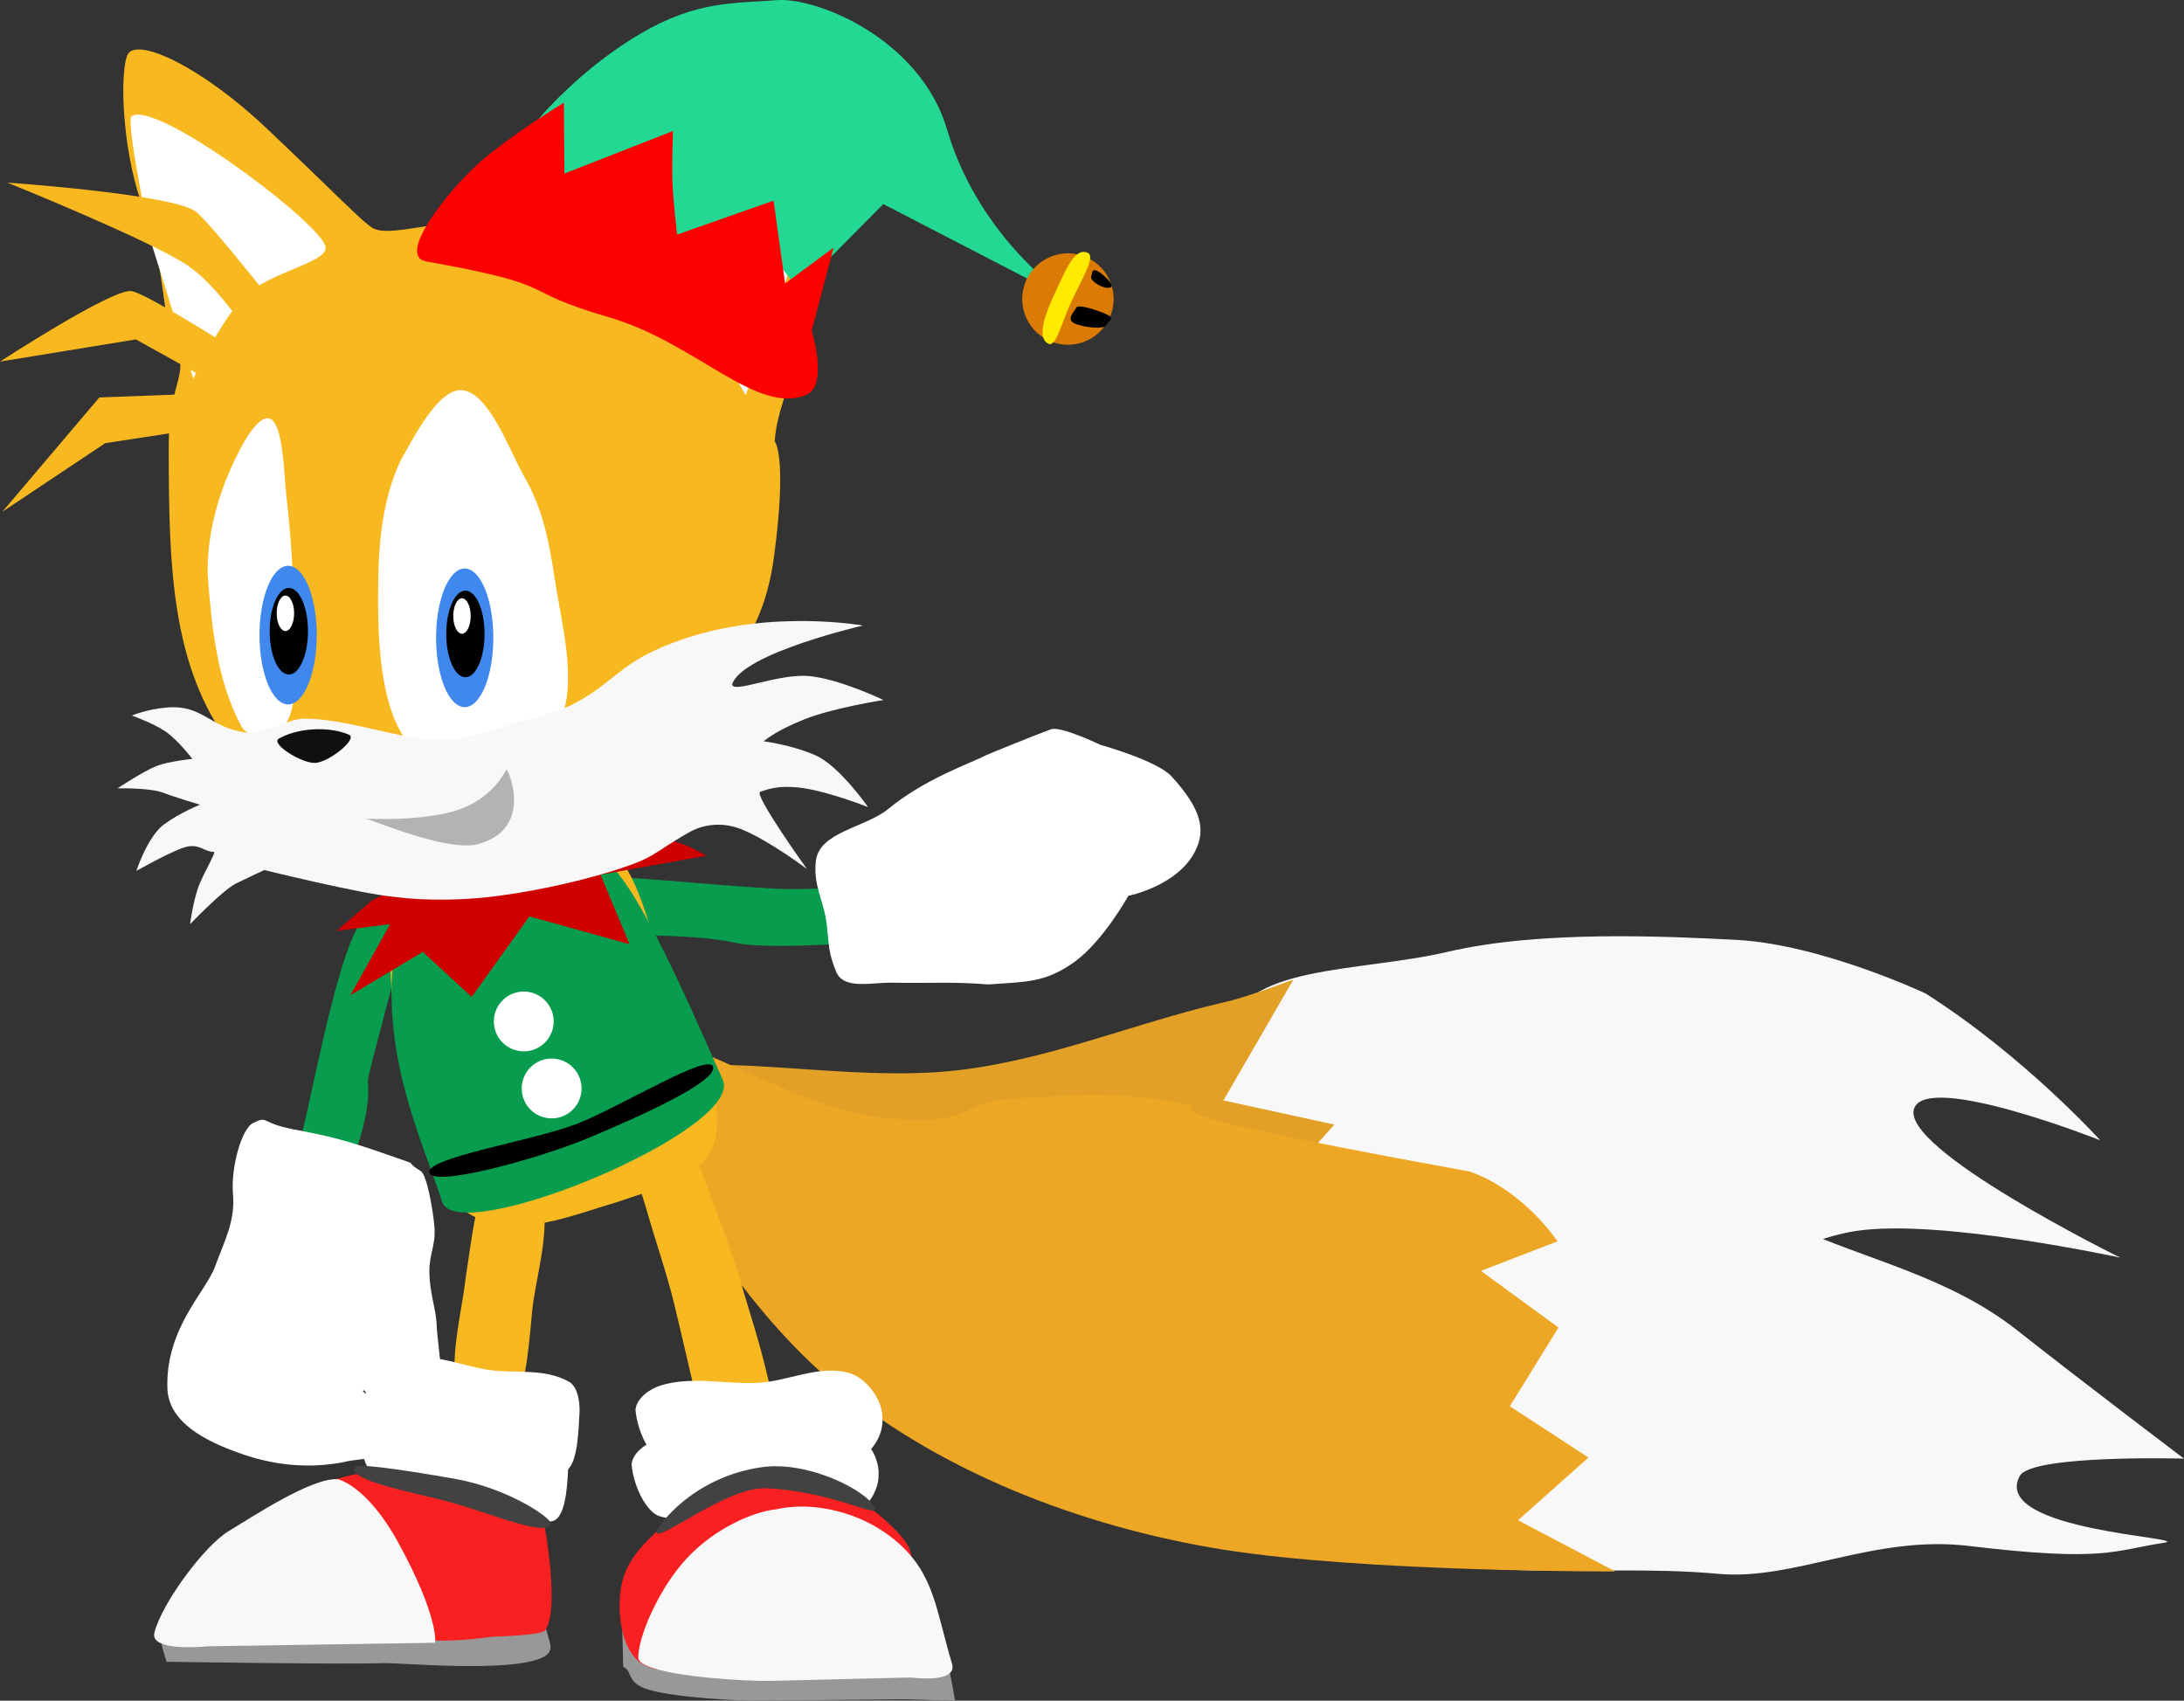<svg version="1.1" xmlns="http://www.w3.org/2000/svg" xmlns:xlink="http://www.w3.org/1999/xlink" width="265.534" height="206.755" viewBox="0,0,265.534,206.755"><rect x="0" y="0" width="265.534" height="206.755" fill="#333333" stroke="none"/><defs><radialGradient cx="196.091" cy="274.605" r="42.658" gradientUnits="userSpaceOnUse" id="color-1"><stop offset="0" stop-color="#989898"/><stop offset="1" stop-color="#707070"/></radialGradient><radialGradient cx="278.004" cy="279.507" r="40.434" gradientUnits="userSpaceOnUse" id="color-2"><stop offset="0" stop-color="#989898"/><stop offset="1" stop-color="#707070"/></radialGradient></defs><g transform="translate(-169.165,-76.419)"><g data-paper-data="{&quot;isPaintingLayer&quot;:true}" fill-rule="nonzero" stroke-linejoin="miter" stroke-miterlimit="10" stroke-dasharray="" stroke-dashoffset="0" style="mix-blend-mode: normal"><path d="M403.296,197.209c12.012,7.644 21.215,17.837 21.215,17.837c0,0 -20.903,-8.277 -22.61,-3.907c-1.913,4.91 25.068,18.183 25.068,18.183c0,0 -22.038,-4.798 -32.14,-3.248c-14.983,2.295 -33.96,21.968 -49.16,20.187c-9.153,-1.262 -25.459,-9.219 -30.337,-17.19c-4.252,-6.951 1.249,-18.912 2.927,-26.883c1.827,-8.637 15.764,-7.447 27.011,-10.072c11.247,-2.625 26.651,-1.856 34.93,-1.437c10.356,0.524 23.097,6.529 23.097,6.529z" fill="#f8f8f8" stroke="none" stroke-width="1" stroke-linecap="round"/><path d="M434.699,253.75c0,0 -18.544,-0.521 -19.968,2.107c-3.664,6.762 21.624,7.51 17.459,8.137c-6.021,0.909 -7.089,2.36 -23.63,0.374c-11.579,-1.391 -21.195,4.257 -30.524,3.387c-15.792,-1.473 -34.148,2.167 -47.199,-5.885c-5.812,-3.475 8.256,-10.691 9.472,-17.169c1.305,-6.972 -6.444,-15.338 -2.303,-21.245c3.721,-5.314 13.264,-4.838 20.279,-4.462c9.078,0.643 20.822,2.73 29.045,6.566c8.55,3.991 18.643,5.939 27.102,12.602c8.459,6.664 20.268,15.588 20.268,15.588z" fill="#f8f8f8" stroke="none" stroke-width="1" stroke-linecap="round"/><path d="M341.416,239.213l-6.446,1.12c0,0 -9.202,-4.964 -13.621,-6.272c-6.149,-1.822 -12.287,-3.882 -18.117,-6.542c-5.743,-2.627 -10.607,-6.277 -16.359,-8.36c-3.197,-1.16 -12.602,1.335 -15.87,0.351c-9.439,-2.844 -12.93,-8.742 -22.313,-12.046c-2.986,-1.059 -2.055,-1.209 0.901,-1.433c11.813,-0.903 24.234,1.843 36.006,0.505c11.052,-1.257 21.451,-5.726 32.317,-8.247c2.753,-0.586 8.508,-2.787 8.508,-2.787l-8.51,14.697l13.49,2.946l-8.319,9.214l16.679,3.454l-4.832,8.595c0,0 6.794,4.051 6.486,4.806z" fill="#e2a026" stroke="none" stroke-width="1" stroke-linecap="round"/><path d="M349.219,230.925l9.427,6.892l-5.915,9.566l9.561,6.237l-8.562,7.622l11.828,6.227c0,0 -30.554,0.086 -47.729,-2.666c-17.267,-2.769 -34.94,-9.61 -47.859,-20.686c-11.597,-9.94 -24.027,-29.26 -22.31,-39.241c1.243,-5.964 16.285,5.965 28.229,7.352c11.943,1.388 9.589,-1.797 16.062,-2.206c6.473,-0.408 12.014,-0.878 18.012,0.057c12.798,2.005 -13.788,-0.608 37.865,8.763c6.66,2.321 10.694,8.491 10.694,8.491z" fill="#eda725" stroke="none" stroke-width="1" stroke-linecap="round"/><path d="M235.15,222.434c0.849,3.829 -0.851,9.459 -1.254,13.083c-0.371,3.736 -0.672,8.689 -2.054,11.708c-0.461,1.01 0.062,3.518 -1.443,5.166c-1.172,1.283 -4.457,0.654 -5.133,0.566c-1.406,-0.197 -0.529,-6.006 -0.741,-7.957c-0.495,-4.52 0.76,-8.991 1.29,-13.444c0.538,-3.527 0.965,-7.12 1.919,-10.498c0.394,-1.395 3.372,-2.492 4.503,-2.067z" fill="#f8b820" stroke="none" stroke-width="1" stroke-linecap="round"/><path d="M240.799,183.257c2.633,-0.698 14.034,0.797 23.039,1.215c9.005,0.417 21.559,-2.67 22.638,0.903c1.042,2.955 2.058,2.643 -1.822,3.965c-4.317,1.473 -21.594,2.726 -26.035,1.709c-5.894,-1.342 -17.853,-0.811 -17.853,-0.811c0,0 -2.599,-6.282 0.034,-6.981z" data-paper-data="{&quot;index&quot;:null}" fill="#089c4e" stroke="none" stroke-width="1" stroke-linecap="round"/><path d="M259.063,231.706c1.183,4.165 2.357,7.468 3.484,12.328c1.127,4.86 1.852,5.797 1.311,8.348c-0.511,2.413 -3.827,3.046 -4.62,3.398c-3.276,1.421 -3.024,-0.43 -3.915,-3.574c-1.307,-4.612 -2.933,-12.131 -4.176,-17.218c-0.962,-3.932 -2.164,-7.284 -3.511,-11.959c-1.347,-4.675 -5.985,-15.379 -4.482,-15.786c1.528,-0.406 6.929,0.912 7.984,2.801c0,0 6.928,18.153 7.924,21.661z" fill="#f8b820" stroke="none" stroke-width="1.041" stroke-linecap="round"/><path d="M299.735,193.409c-3.542,2.526 -5.941,2.36 -10.416,2.695c-4.258,-0.367 -7.158,-0.119 -11.62,-0.214c-2.495,-0.074 -5.941,0.928 -6.876,-1.34c-0.961,-2.358 -0.836,-3.085 -1.13,-5.638c-0.358,-3.12 -1.678,-4.708 -1.335,-7.799c0.394,-3.574 6.014,-4.062 8.787,-6.339c4.51,-3.702 9.989,-5.547 11.904,-6.535c0.392,-0.202 6.387,-2.617 7.898,-3.159c1.188,-0.426 5.991,1.887 5.991,1.887c0,0 6.907,1.915 8.662,3.836c3.684,4.033 4.172,6.524 2.874,9.098c-2.144,4.252 -8.124,5.427 -8.124,5.427c0,0 -3.073,5.557 -6.614,8.082z" data-paper-data="{&quot;index&quot;:null}" fill="#ffffff" stroke="none" stroke-width="0.557" stroke-linecap="round"/><path d="M203.687,230.067c-1.312,-3.865 -0.111,-8.449 1.246,-12.345c1.758,-4.906 5.265,-27.498 8.897,-30.109c1.334,-0.956 5.175,-2.966 4.245,3.456c-0.317,2.191 -4.265,16.126 -4.193,16.781c0.495,4.493 -2.183,9.962 -3.251,14.688c-0.802,3.083 -0.912,7.893 -3.975,9.575c0,0 -2.041,0.696 -2.969,-2.046z" fill="#089c4e" stroke="none" stroke-width="1" stroke-linecap="butt"/><path d="M242.712,178.354c4.428,4.86 5.072,10.172 7.289,16.316c2.251,6.246 7.816,14.235 6.023,20.596c-1.228,4.352 -7.617,5.812 -11.845,7.3c-5.514,1.613 -11.959,4.387 -17.161,1.86c-5.14,-2.496 -6.607,-8.967 -7.995,-14.818c-1.905,-8.036 -3.648,-16.792 -1.103,-24.807c1.677,-5.251 6.911,-9.654 12.097,-11.088c4.325,-1.198 9.642,1.294 12.694,4.641z" fill="#f8b820" stroke="none" stroke-width="1" stroke-linecap="round"/><path d="M223.056,185.095l2.345,0.911" fill="none" stroke="#b3b3b3" stroke-width="0.5" stroke-linecap="round"/><g><path d="M257.037,207.68c2.736,6.05 -32.271,20.572 -34.115,14.848c-2.532,-7.861 -8.126,-18.983 -5.446,-32.87c1.258,-5.366 6.492,-10.699 11.549,-12.537c4.218,-1.535 10.39,0.289 14.613,4.713c4.223,4.425 10.704,19.895 13.399,25.846z" fill="#089c4e" stroke="none" stroke-width="1" stroke-linecap="round"/><path d="M210.084,189.59l4.3,-3.701c0,0 10.125,-5.203 15.863,-6.766c16.483,-4.636 24.769,1.337 24.769,1.337l-12.838,2.3l3.524,8.45l-12.169,-3.384l-7.021,9.795l-5.946,-5.476l-8.802,5.272l4.831,-8.647z" fill="#cf0000" stroke="none" stroke-width="0" stroke-linecap="butt"/><path d="M229.271,201.276c-0.373,-1.974 0.925,-3.876 2.898,-4.249c1.974,-0.373 3.876,0.925 4.249,2.898c0.373,1.974 -0.925,3.876 -2.898,4.249c-1.974,0.373 -3.876,-0.925 -4.249,-2.898z" fill="#ffffff" stroke="none" stroke-width="0" stroke-linecap="butt"/><path d="M232.661,209.425c-0.373,-1.973 0.925,-3.876 2.898,-4.249c1.973,-0.373 3.876,0.925 4.249,2.898c0.373,1.973 -0.925,3.876 -2.898,4.249c-1.973,0.373 -3.876,-0.925 -4.249,-2.898z" fill="#ffffff" stroke="none" stroke-width="0" stroke-linecap="butt"/><path d="M221.377,218.979c-0.437,-1.842 12.554,-3.844 17.921,-5.932c5.367,-2.088 16.132,-8.766 16.569,-6.925c0.437,1.842 -8.829,5.983 -14.996,8.578c-6.168,2.595 -19.057,6.12 -19.494,4.278z" data-paper-data="{&quot;index&quot;:null}" fill="#000000" stroke="#000000" stroke-width="0" stroke-linecap="butt"/></g><path d="M235.399,273.728c0.433,2.367 1.437,3.355 -0.245,4.18c-3.922,1.924 -17.377,0.635 -19.339,0.706c-4.744,0.174 -26.39,-0.166 -26.39,-0.166c0,0 -1.466,-4.023 -0.269,-4.29c2.344,-0.515 15.782,-1.722 22.632,-1.258c4.9,0.331 9.208,-1.397 14.137,-1.404c0,0 9.196,0.715 9.473,2.231z" fill="#989898" stroke="url(#color-1)" stroke-width="0" stroke-linecap="round"/><path d="M235.438,274.635c-0.454,0.628 -6.318,0.755 -6.318,0.755c0,0 -8.173,1.249 -10.362,-0.251c-2.985,-2.016 -3.913,-6.79 -6.247,-9.767c-1.959,-2.501 -3.694,-8.726 -3.694,-8.726c0,0 6.631,-2.59 12.9,-1.041c4.202,1.039 10.205,0.791 13.308,4.315c0,0 2.418,11.945 0.413,14.715z" fill="#f82020" stroke="none" stroke-width="0.99" stroke-linecap="round"/><path d="M222.071,276.139l-27.571,0.426c0,0 -7.18,0.776 -6.563,-1.662c0.897,-3.551 6.063,-10.568 9.051,-12.352c2.756,-1.649 10.066,-6.529 13.254,-6.3c0,0 3.543,0.743 7.372,7.754c4.959,9.079 4.457,12.134 4.457,12.134z" fill="#f8f8f8" stroke="none" stroke-width="1" stroke-linecap="round"/><path d="M237.018,250.395c1.217,0.69 1.399,3.061 1.229,4.409c-0.11,2.601 -0.368,6.324 -2.008,6.562c-3.449,0.488 -6.589,-3.392 -9.962,-4.252c-3.916,-1.001 -8.143,0.014 -11.884,-1.844c-1.066,-0.531 -1.403,-3.015 -0.9,-4.345c0.731,-1.916 2.47,-3.256 4.033,-3.388c3.209,-0.564 6.348,0.88 9.582,1.397c3.3,0.52 6.84,-0.267 9.91,1.46z" fill="#ffffff" stroke="none" stroke-width="1" stroke-linecap="round"/><path d="M238.351,244.406c1.217,0.69 1.399,3.061 1.229,4.409c-0.11,2.601 -0.368,6.324 -2.008,6.562c-3.449,0.488 -6.589,-3.392 -9.962,-4.252c-3.916,-1.001 -8.143,0.014 -11.884,-1.844c-1.066,-0.531 -1.403,-3.015 -0.9,-4.345c0.731,-1.916 2.47,-3.256 4.033,-3.388c3.209,-0.564 6.348,0.88 9.582,1.397c3.3,0.52 6.84,-0.267 9.91,1.46z" fill="#ffffff" stroke="none" stroke-width="1" stroke-linecap="round"/><path d="M271.949,249.974c1.824,0.514 4.165,3.032 4.038,5.785c-0.006,2.662 -2.344,4.862 -4.306,5.4c-3.38,0.928 -6.99,-1.665 -10.423,-1.646c-3.985,0.018 -7.989,2.402 -11.898,1.243c-1.554,-0.466 -3.16,-3.544 -3.406,-6.292c0.121,-1.516 1.885,-2.627 3.132,-2.997c3.734,-1.119 7.758,-0.135 11.627,-0.294c3.744,-0.152 7.513,-2.25 11.235,-1.199z" fill="#ffffff" stroke="none" stroke-width="1" stroke-linecap="round"/><path d="M272.423,243.342c1.824,0.514 4.165,3.032 4.038,5.785c-0.006,2.662 -2.344,4.862 -4.306,5.4c-3.38,0.928 -6.99,-1.665 -10.423,-1.646c-3.985,0.018 -7.989,2.402 -11.898,1.243c-1.554,-0.466 -3.16,-3.544 -3.406,-6.292c0.121,-1.516 1.885,-2.627 3.132,-2.997c3.734,-1.119 7.758,-0.135 11.627,-0.294c3.744,-0.152 7.513,-2.25 11.235,-1.199z" data-paper-data="{&quot;index&quot;:null}" fill="#ffffff" stroke="none" stroke-width="1" stroke-linecap="round"/><path d="M244.717,270.231c-0.164,-0.761 7.394,6.561 7.394,6.561c4.224,0.625 8.144,1.694 12.335,1.39c5.878,-0.426 16.004,-3.738 18.685,-2.998c0.917,0.254 2.144,7.99 2.144,7.99l-5.972,-0.165c0,0 -14.238,0.121 -18.536,0.162c-1.538,0.015 -9.092,-0.312 -12.594,-1.287c-2.999,-0.835 -1.996,-2.286 -3.238,-2.811z" data-paper-data="{&quot;index&quot;:null}" fill="#989898" stroke="url(#color-2)" stroke-width="0" stroke-linecap="round"/><path d="M249.791,261.911c3.323,-2.946 7.013,-5.782 11.001,-6.546c3.848,-0.742 7.842,0.407 11.284,2.545c3.103,1.644 9.174,6.502 7.616,8.364c-2.381,2.843 -10.448,-1.462 -15.233,0.727c-4.011,1.84 -5.681,8.372 -9.591,10.91c-2.438,1.579 -5.958,2.32 -8.18,0.364c-2.014,-1.775 -2.55,-6.029 -1.975,-9.092c0.598,-3.164 2.911,-5.345 5.077,-7.273z" data-paper-data="{&quot;index&quot;:null}" fill="#f82020" stroke="none" stroke-width="0.99" stroke-linecap="round"/><path d="M246.767,277.926c0,-2.6 2.536,-8.448 5.924,-12.08c3.389,-3.631 8.074,-5.663 10.894,-5.942c4.228,-0.962 10.314,0.156 14.765,4.073c4.451,3.917 4.619,8.255 6.56,14.693c0.747,2.478 -4.972,1.69 -4.972,1.69c0,0 -13.438,0.314 -16.863,0.409c-2.787,0.078 -11.9,-0.417 -15.147,-1.786c-0.729,-0.307 -1.162,-0.658 -1.162,-1.057z" data-paper-data="{&quot;index&quot;:null}" fill="#f8f8f8" stroke="none" stroke-width="1" stroke-linecap="round"/><g><path d="M257.929,157.148c-7.971,10.728 -19.022,6.095 -30.785,9.779c-8.687,2.72 -24.024,7.992 -29.91,0.14c-7.193,-9.601 -7.551,-21.483 -7.555,-36.107c-0.002,-8.906 2.782,-8.613 0.551,-13.037c-1.258,-2.779 -1.403,-11.004 -3.134,-14.928c-3.204,-7.265 -3.441,-18.248 -2.36,-20.025c1.174,-1.93 8.725,1.361 16.948,9.148c8.21,7.774 11.7,11.461 12.884,12.072c1.631,0.843 5.549,-0.331 9.18,-0.598c3.631,-0.267 7.585,-0.292 8.651,-1.761c0.356,-0.49 6.38,-7.253 13.575,-12.733c8.761,-6.673 17.028,-10.774 19.32,-9.124c2.414,1.737 7.406,11.753 5.62,23.417c-1.786,11.664 -7.242,20.792 -7.556,26.693c0,0 1.556,1.699 -0.088,14.024c-0.861,6.455 -3.091,10.011 -5.342,13.04z" fill="#f8b820" stroke="none" stroke-width="1" stroke-linecap="round"/><path d="M185.138,90.571c2.729,-2.167 22.273,12.361 23.562,15.677c0.794,2.062 -6.682,3.08 -9.8,6.236c-3.118,3.156 -6.234,9.994 -6.234,9.994c0,0 -3.36,-11.085 -5.298,-17.124c0,0 -2.926,-14.23 -2.229,-14.783z" data-paper-data="{&quot;index&quot;:null}" fill="#ffffff" stroke="none" stroke-width="1" stroke-linecap="butt"/><path d="M259.83,124.432c0,0 -7.226,-12.347 -10.922,-14.651c-3.695,-2.304 -15.228,-3.21 -15.228,-3.21c0,0 8.17,-9.086 14.776,-14.328c6.721,-5.333 15.184,-12.448 16.752,-11.724c0.794,0.367 2.942,14.964 1.329,23.046c-1.613,8.081 -6.707,20.867 -6.707,20.867z" fill="#ffffff" stroke="none" stroke-width="1" stroke-linecap="butt"/><path d="M203.967,136.574c0.574,4.881 0.929,10.046 0.838,15.065c-0.062,3.624 0.924,9.252 -0.708,12.49c-1.001,1.976 -4.608,2.384 -5.577,0.601c-2.975,-5.476 -3.628,-12.172 -4.111,-18.438c-0.093,-4.084 0.9,-8.323 2.419,-11.987c0.9,-2.178 3.305,-7.419 5.067,-7.007c1.729,0.419 1.787,6.863 2.072,9.277z" fill="#ffffff" stroke="none" stroke-width="1" stroke-linecap="round"/><path d="M232.938,134.434c2.109,3.665 2.949,7.454 3.682,12.439c0.733,4.985 2.815,12.458 0.66,17.108c-1.546,3.243 -7.572,2.684 -10.891,3.036c-2.951,0.312 -6.848,1.223 -8.445,-1.517c-2.753,-4.725 -2.866,-12.552 -2.802,-18.156c0.054,-4.939 0.561,-10.412 2.75,-14.974c1.492,-2.59 4.553,-8.812 7.49,-8.512c3.285,0.333 5.81,7.54 7.555,10.575z" fill="#ffffff" stroke="none" stroke-width="1" stroke-linecap="round"/><path d="M198.51,127.765l-16.552,2.531l-12.511,8.345l11.794,-13.901l16.803,-0.639z" fill="#f8b820" stroke="none" stroke-width="1.222" stroke-linecap="round"/><path d="M258.191,159.593c-0.048,1.242 5.669,-1.369 9.443,-0.972c3.773,0.397 8.944,2.905 8.944,2.905c0,0 -6.075,0.927 -9.69,2.374c-3.615,1.447 -4.871,2.645 -4.871,2.645c0,0 3.478,0.433 6.351,1.727c2.872,1.295 6.332,6.263 6.332,6.263c0,0 -4.731,-1.855 -7.918,-2.307c-3.187,-0.453 -4.59,0.294 -5.18,0.447c-0.906,0.235 5.676,9.396 5.676,9.396c0,0 -4.401,-3.328 -7.777,-4.759c-3.376,-1.431 -5.996,-0.019 -6.494,0.263c-4.869,2.763 -3.89,3.1 -10.341,5.026c-3.523,1.052 -9.299,2.391 -14.662,2.935c-4.455,0.452 -8.632,0.238 -10.939,-0.084c-4.127,-0.381 -15.761,-3.259 -15.761,-3.259c0,0 -1.965,0.906 -3.439,1.632c-1.625,0.8 -5.593,4.954 -5.593,4.954c0,0 0.416,-3.304 1.287,-5.209c0.87,-1.905 1.903,-3.597 1.59,-3.591c-1.095,0.021 -1.673,-0.945 -3.203,-0.638c-1.53,0.307 -6.204,2.958 -6.204,2.958c0,0 1.361,-4.192 3.366,-5.656c2.005,-1.464 4.375,-2.391 4.375,-2.391c0,0 -2.896,-0.855 -4.474,-1.458c-1.629,-0.623 -5.559,-0.531 -5.559,-0.531c0,0 3.152,-2.092 4.773,-2.731c1.37,-0.54 4.326,-0.856 4.326,-0.856c0,0 -1.782,-2.341 -3.316,-3.363c-1.534,-1.022 -4.034,-1.897 -4.034,-1.897c0,0 1.829,-0.792 4.296,-0.987c4.354,-0.344 5.154,2.435 9.48,3.034c2.373,0.329 5.115,-1.671 7.148,-1.67c6.917,-0.003 14.332,4.006 20.727,2.028c2.837,-0.879 10.081,-2.808 11.824,-3.708c5.729,-2.958 5.582,-5.303 13.716,-8.049c10.608,-3.581 21.695,-1.597 21.695,-1.597c0,0 -14.677,3.376 -15.896,7.126z" fill="#f8f8f8" stroke="none" stroke-width="1" stroke-linecap="round"/><path d="M211.597,165.741c1.123,0.487 -2.421,3.334 -4.087,3.427c-1.666,0.093 -5.504,-2.344 -4.442,-2.953c1.062,-0.609 2.549,-1.032 4.215,-1.124c1.666,-0.093 3.191,0.163 4.314,0.65z" fill="#101010" stroke="none" stroke-width="1" stroke-linecap="butt"/><path d="M197.412,124.197l-11.729,-6.515l-16.518,2.699c0,0 13.367,-8.712 15.899,-8.583c1.776,0.09 14.9,8.565 14.9,8.565z" fill="#f8b820" stroke="none" stroke-width="1.222" stroke-linecap="round"/><path d="M200.916,119.531c0,0 -4.358,-7.727 -8.927,-10.822c-4.569,-3.095 -21.943,-10.092 -21.943,-10.092c0,0 19.816,1.375 22.861,3.484c1.846,1.279 12.577,15.081 12.577,15.081z" fill="#f8b820" stroke="none" stroke-width="1.222" stroke-linecap="round"/><path d="M230.719,169.965c0.268,-0.034 3.39,7.25 -3.432,9.076c-3.829,1.025 -13.374,-3.176 -13.727,-3.108c-0.132,0.027 7.11,0.407 11.391,-1.082c1.261,-0.439 2.28,-1.043 3.089,-1.677c1.939,-1.519 2.678,-3.209 2.678,-3.209z" data-paper-data="{&quot;index&quot;:null}" fill="#b3b3b3" stroke="#000000" stroke-width="0" stroke-linecap="butt"/><g stroke="none" stroke-linecap="butt"><path d="M206.66,147.672c0.626,1.531 1.019,3.635 1.019,5.961c0,2.326 -0.393,4.43 -1.019,5.961c-0.633,1.524 -1.5,2.468 -2.463,2.468c-0.962,0 -1.829,-0.944 -2.462,-2.468c-0.627,-1.531 -1.019,-3.635 -1.019,-5.961c0,-2.326 0.392,-4.43 1.019,-5.961c0.633,-1.524 1.5,-2.468 2.462,-2.468c0.962,0 1.829,0.944 2.463,2.468z" fill="#4088ed" stroke-width="1.062"/><path d="M205.928,149.437c0.424,0.953 0.683,2.268 0.683,3.722c0,1.453 -0.259,2.768 -0.683,3.722c-0.421,0.953 -1.003,1.544 -1.647,1.544c-0.644,0 -1.225,-0.59 -1.646,-1.544c-0.424,-0.954 -0.683,-2.269 -0.683,-3.722c0,-1.453 0.259,-2.768 0.683,-3.722c0.421,-0.954 1.002,-1.544 1.646,-1.544c0.644,0 1.226,0.589 1.647,1.544z" fill="#000000" stroke-width="0.474"/><path d="M204.614,149.455c0.193,0.391 0.312,0.929 0.312,1.525c0,0.596 -0.12,1.134 -0.312,1.525c-0.189,0.39 -0.455,0.633 -0.748,0.633c-0.293,0 -0.559,-0.243 -0.748,-0.633c-0.193,-0.391 -0.312,-0.929 -0.312,-1.525c0,-0.596 0.119,-1.134 0.312,-1.525c0.189,-0.39 0.456,-0.633 0.748,-0.633c0.293,0 0.559,0.243 0.748,0.633z" fill="#ffffff" stroke-width="0.647"/></g><g stroke="none" stroke-linecap="butt"><path d="M228.126,148.002c0.626,1.531 1.019,3.635 1.019,5.961c0,2.326 -0.393,4.43 -1.019,5.961c-0.633,1.524 -1.5,2.468 -2.463,2.468c-0.962,0 -1.829,-0.944 -2.462,-2.468c-0.627,-1.531 -1.019,-3.635 -1.019,-5.961c0,-2.326 0.392,-4.43 1.019,-5.961c0.633,-1.524 1.5,-2.468 2.462,-2.468c0.962,0 1.829,0.944 2.463,2.468z" fill="#4088ed" stroke-width="1.062"/><path d="M227.395,149.767c0.424,0.953 0.683,2.268 0.683,3.722c0,1.453 -0.259,2.768 -0.683,3.722c-0.421,0.953 -1.003,1.544 -1.647,1.544c-0.644,0 -1.225,-0.59 -1.646,-1.544c-0.424,-0.954 -0.683,-2.269 -0.683,-3.722c0,-1.453 0.259,-2.768 0.683,-3.722c0.421,-0.954 1.002,-1.544 1.646,-1.544c0.644,0 1.226,0.589 1.647,1.544z" fill="#000000" stroke-width="0.474"/><path d="M226.081,149.785c0.193,0.391 0.312,0.929 0.312,1.525c0,0.596 -0.12,1.134 -0.312,1.525c-0.189,0.39 -0.455,0.633 -0.748,0.633c-0.293,0 -0.559,-0.243 -0.748,-0.633c-0.193,-0.391 -0.312,-0.929 -0.312,-1.525c0,-0.596 0.119,-1.134 0.312,-1.525c0.189,-0.39 0.456,-0.633 0.748,-0.633c0.293,0 0.559,0.243 0.748,0.633z" fill="#ffffff" stroke-width="0.647"/></g></g><path d="M233.601,92.13c0,0 5.231,-6.827 13.521,-11.667c6.829,-3.987 11.441,-3.623 16.471,-4.024c4.903,-0.391 17.494,4.735 20.728,15.752c4.112,14.006 15.734,21.195 15.734,21.195l-23.493,-12.157l-10.285,10.365l-6.468,-8.056c0,0 -7.574,2.635 -8.608,2.718c-4.246,0.339 -2.863,-11.775 -2.863,-11.775l-9.846,4.151l-4.891,-6.501z" fill="#23d892" stroke="none" stroke-width="0" stroke-linecap="butt"/><path d="M220.972,108.194c-3.705,-0.665 2.841,-8.813 6.582,-12.092c3.765,-3.3 10.171,-7.2 10.171,-7.2l0.059,8.615l13.211,-5.173c0,0 -0.168,3.806 -0.072,6.24c0.096,2.433 0.57,6.352 0.57,6.352l11.722,-4.121l1.404,10.069l5.892,-4.359l-2.664,10.111c0,0 2.131,6.758 -0.746,7.847c-6.116,2.314 -13.345,-6.415 -23.898,-9.492c-11.881,-3.464 -5.036,-3.708 -22.23,-6.796z" fill="#fd0000" stroke="none" stroke-width="0" stroke-linecap="butt"/><g stroke-width="0" stroke-linecap="butt"><path d="M296.638,117.802c-2.777,-1.307 -3.968,-4.618 -2.66,-7.395c1.307,-2.777 4.618,-3.968 7.395,-2.66c2.777,1.307 3.968,4.618 2.66,7.395c-1.307,2.777 -4.618,3.968 -7.395,2.66z" fill="#db7b04" stroke="none"/><path d="M301.431,107.162c0.954,0.449 -0.702,3.142 -1.967,5.828c-1.265,2.686 -1.874,5.668 -2.828,5.219c-1.453,-0.684 -0.467,-3.49 0.797,-6.175c1.265,-2.686 2.378,-5.634 3.998,-4.872z" fill="#feeb00" stroke="#000000"/><path d="M303.758,114.664c1.049,0.494 0.123,0.78 -0.124,1.305c-0.247,0.524 -2.785,0.255 -3.833,-0.239c-1.049,-0.494 -0.054,-1.358 0.193,-1.882c0.247,-0.524 2.716,0.322 3.765,0.816z" fill="#000000" stroke="none"/><path d="M301.838,110.036c0.13,-0.276 -0.011,-1.021 0.724,-0.675c0.735,0.346 1.901,1.574 1.771,1.85c-0.13,0.276 -0.665,0.297 -1.4,-0.049c-0.735,-0.346 -1.226,-0.85 -1.096,-1.126z" fill="#000000" stroke="none"/></g><path d="M210.809,254.202c-3.748,0.7 -7.78,0.476 -11.878,-0.897c-4.879,-1.638 -9.295,-3.989 -9.415,-8.131c-0.216,-7.295 4.674,-11.693 5.798,-14.781c1.124,-3.089 2.46,-5.48 2.179,-8.775c-0.281,-3.294 1.054,-7.991 2.437,-8.667c1.945,-0.95 0.729,-0.023 4.996,0.783c4.266,0.805 6.413,1.33 11.245,3.031c4.831,1.701 1.606,0.438 4.198,2.066c0.696,0.537 1.441,4.603 1.618,6.792c0.177,2.189 -0.668,3.264 -0.619,5.585c0.049,2.321 0.753,4.326 0.861,5.885c0.16,4.358 2.295,14.003 -0.901,15.114c-6.427,2.55 -7.279,-7.108 -7.957,-6.753c-0.685,0.36 4.215,1.357 2.648,6.431c-1.111,2.446 -2.052,1.559 -5.208,2.317z" data-paper-data="{&quot;index&quot;:null}" fill="#ffffff" stroke="none" stroke-width="0.672" stroke-linecap="round"/><path d="M212.197,254.868c0.108,-0.63 5.21,0.122 12.038,1.293c6.828,1.171 12.001,4.856 11.893,5.486c-0.296,1.729 -7.139,-1.16 -11.782,-2.475c-4.643,-1.315 -12.446,-2.575 -12.149,-4.304z" fill="#424242" stroke="none" stroke-width="0" stroke-linecap="butt"/><path d="M249.015,262.595c0.108,-0.63 4.343,-6.581 12.72,-7.798c5.771,-0.838 12.8,2.895 13.711,4.805c0.808,1.694 -4.639,-1.842 -13.146,-2.248c-4.82,-0.23 -13.582,6.97 -13.286,5.241z" fill="#424242" stroke="none" stroke-width="0" stroke-linecap="butt"/></g></g></svg>